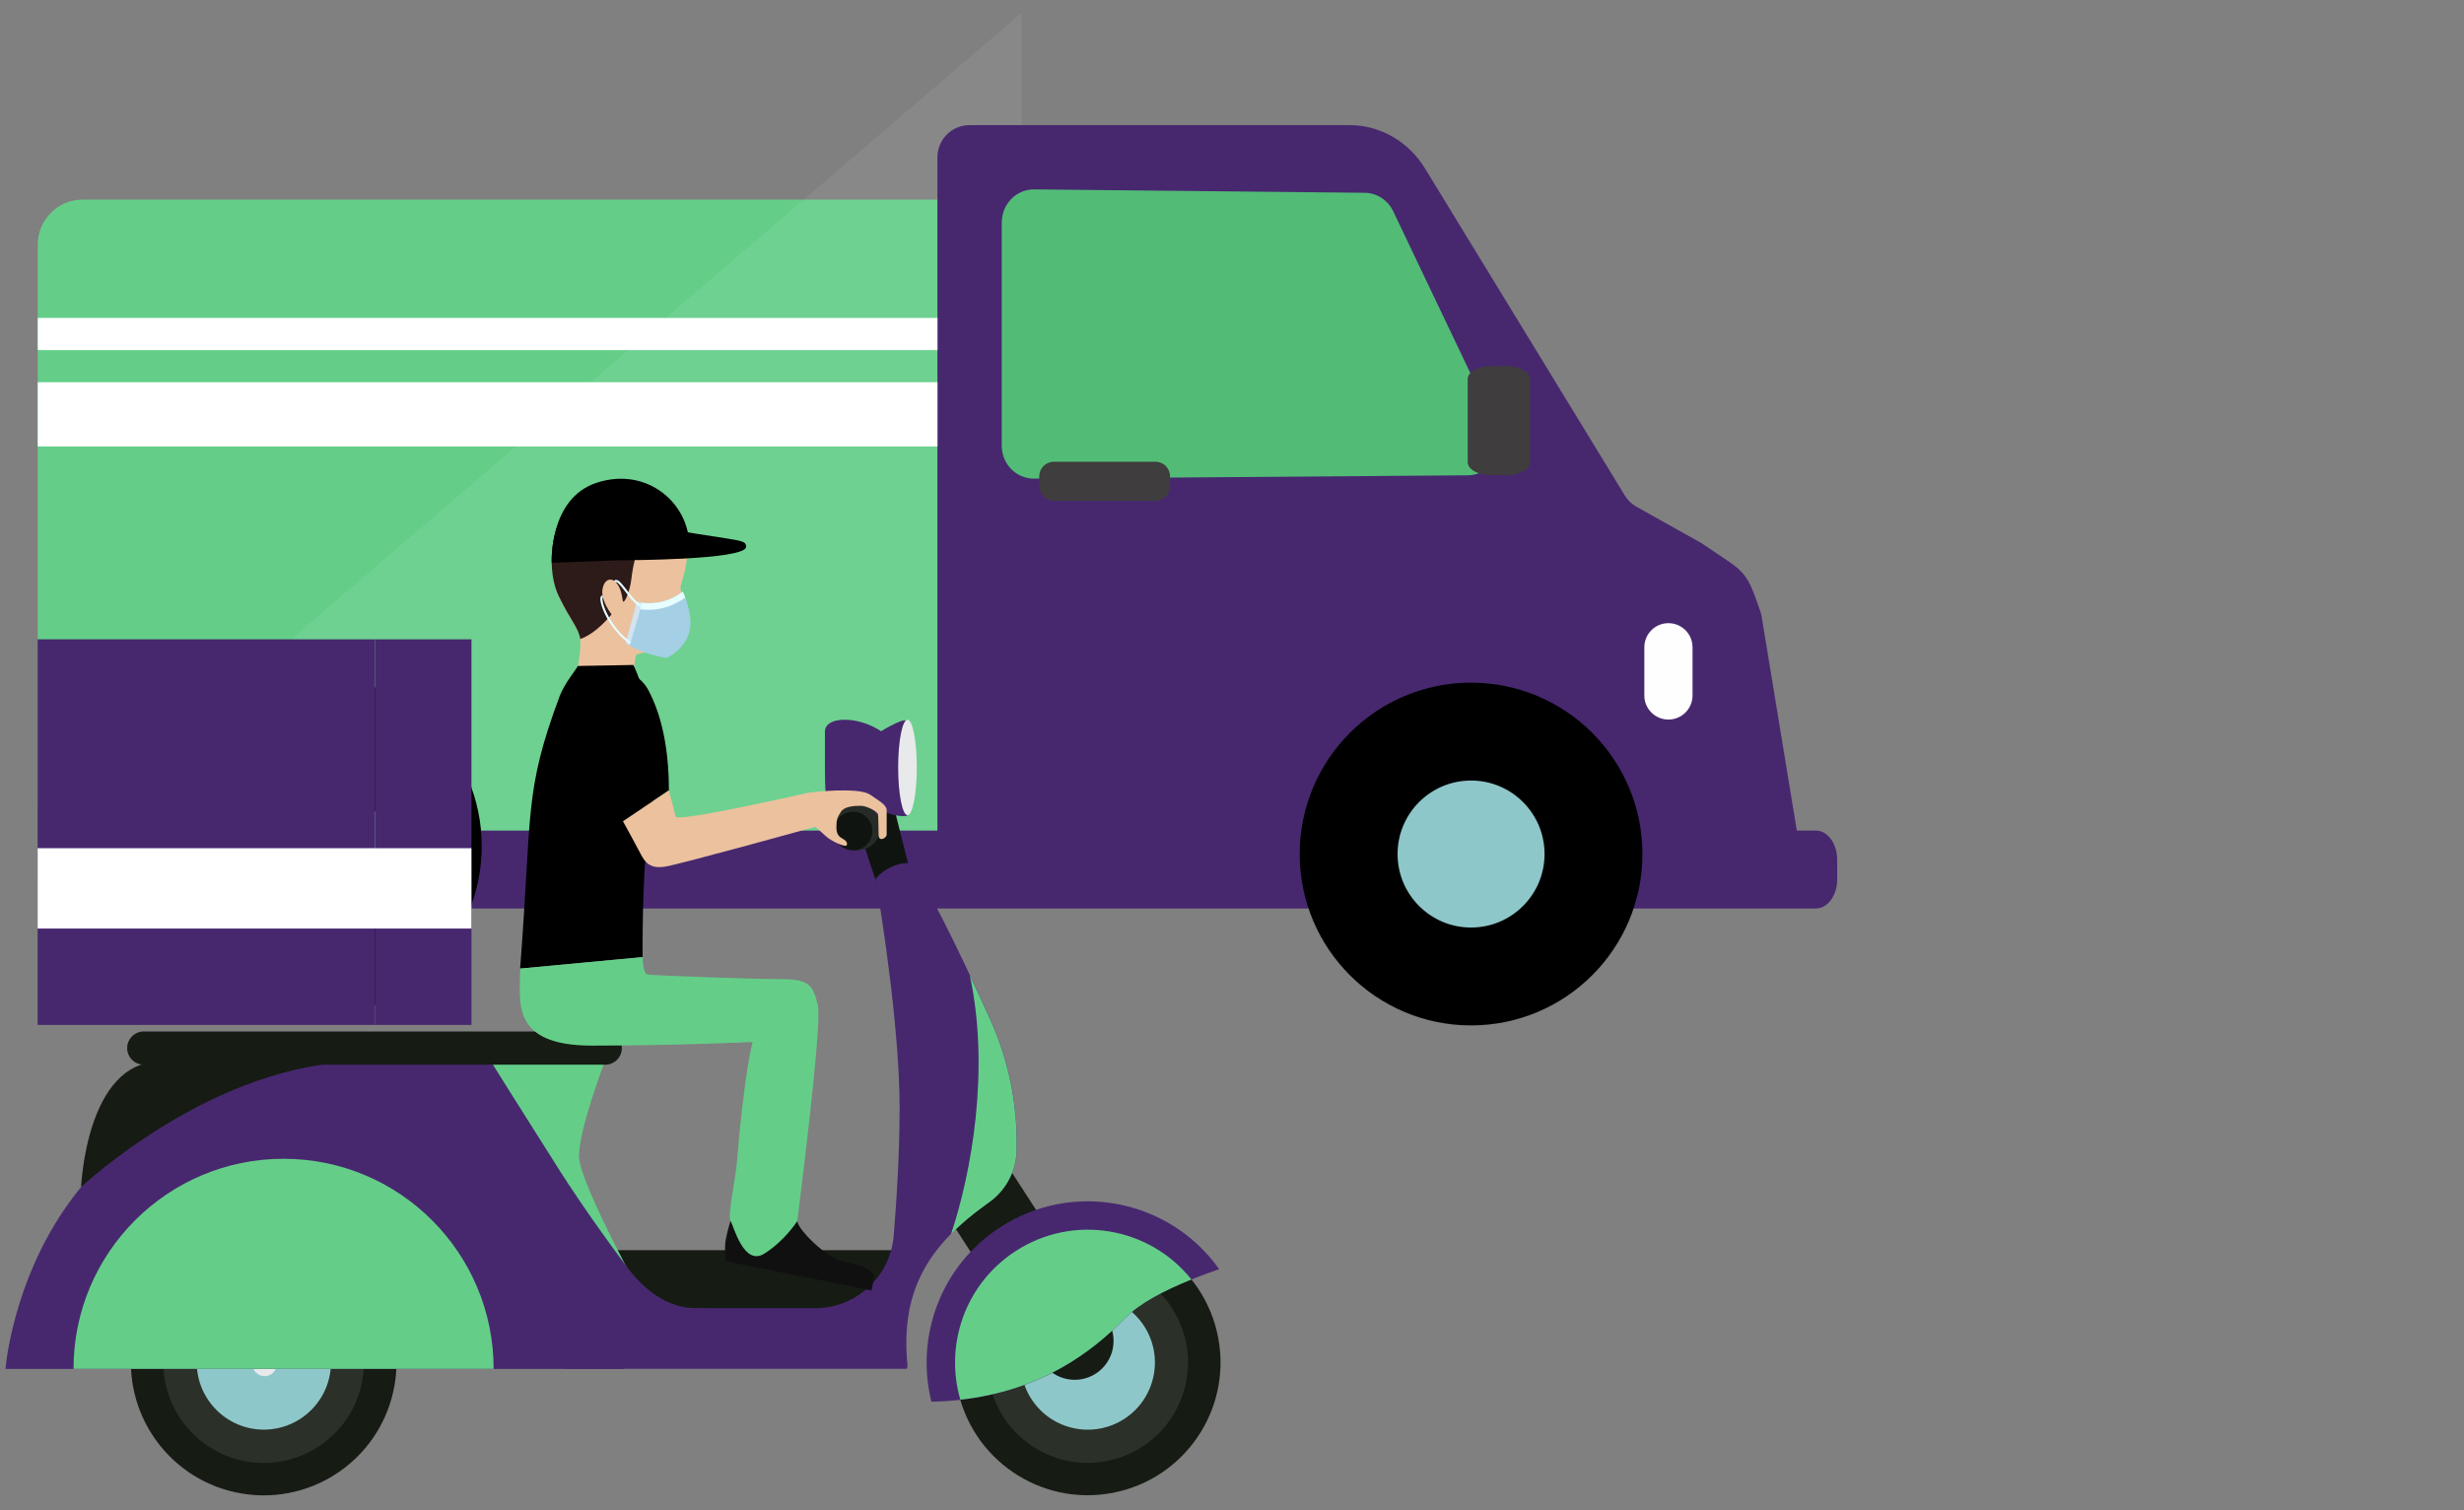 <svg width="155" height="95" viewBox="0 0 155 95" fill="none" xmlns="http://www.w3.org/2000/svg">
<rect x="0" y="0" width="155" height="95" fill="#808080" stroke="none"/>
<path d="M2.375 15.385C2.375 13.822 3.642 12.555 5.205 12.555H63.248C64.811 12.555 66.078 13.822 66.078 15.385V50.397C66.078 51.959 64.811 53.226 63.248 53.226H5.205C3.642 53.226 2.375 51.959 2.375 50.397V15.385Z" fill="#64CE89"/>
<g opacity="0.07">
<path d="M64.268 0.797L15.109 42.968L23.396 54.033H64.268V0.797Z" fill="white"/>
</g>
<path d="M58.969 55.372V9.892C58.969 8.776 59.874 7.871 60.99 7.871H84.909C86.827 7.871 88.612 8.905 89.654 10.614L102.211 31.168C102.391 31.464 102.645 31.709 102.948 31.878L107.036 34.166C109.74 36.04 109.789 35.666 110.737 38.462C110.773 38.565 110.8 38.674 110.818 38.782L113.158 53.019C113.361 54.25 112.411 55.368 111.164 55.368L58.973 55.368C58.971 55.368 58.969 55.37 58.969 55.372Z" fill="#47286F"/>
<path d="M114.23 52.246H3.714C2.975 52.246 2.375 53.065 2.375 54.074V55.318C2.375 56.328 2.975 57.146 3.714 57.146H114.23C114.97 57.146 115.57 56.328 115.57 55.318V54.074C115.57 53.065 114.97 52.246 114.23 52.246Z" fill="#47286F"/>
<path d="M27.224 53.226C27.224 57.479 23.776 60.927 19.523 60.927C15.269 60.927 11.821 57.479 11.821 53.226C11.821 48.972 15.269 45.524 19.523 45.524C23.776 45.524 27.224 48.972 27.224 53.226Z" fill="#8EC7CA" stroke="black" stroke-width="6.158"/>
<path d="M63.016 13.986V28.038C63.016 29.187 63.927 30.114 65.046 30.106L92.343 29.897C93.828 29.885 94.792 28.289 94.137 26.919L87.64 13.289C87.306 12.587 86.61 12.136 85.849 12.127L65.054 11.914C63.935 11.902 63.02 12.833 63.02 13.982L63.016 13.986Z" fill="#52BC77"/>
<path d="M94.783 23.031H93.794C92.984 23.031 92.328 23.396 92.328 23.846V29.077C92.328 29.527 92.984 29.892 93.794 29.892H94.783C95.592 29.892 96.248 29.527 96.248 29.077V23.846C96.248 23.396 95.592 23.031 94.783 23.031Z" fill="#3F3D3E"/>
<path d="M72.681 29.043H66.296C65.787 29.043 65.375 29.455 65.375 29.964V30.582C65.375 31.09 65.787 31.503 66.296 31.503H72.681C73.19 31.503 73.602 31.09 73.602 30.582V29.964C73.602 29.455 73.19 29.043 72.681 29.043Z" fill="#3F3D3E"/>
<path d="M58.972 24.043H2.375V28.086H58.972V24.043Z" fill="white"/>
<path d="M58.972 20H2.375V22.021H58.972V20Z" fill="white"/>
<path d="M100.24 53.722C100.24 57.975 96.792 61.423 92.538 61.423C88.285 61.423 84.837 57.975 84.837 53.722C84.837 49.468 88.285 46.02 92.538 46.02C96.792 46.02 100.24 49.468 100.24 53.722Z" fill="#8EC7CA" stroke="black" stroke-width="6.158"/>
<path d="M106.47 43.747V40.715C106.47 39.878 105.791 39.199 104.954 39.199C104.116 39.199 103.438 39.878 103.438 40.715V43.747C103.438 44.584 104.116 45.263 104.954 45.263C105.791 45.263 106.47 44.584 106.47 43.747Z" fill="#FEFEFE"/>
<path d="M56.441 78.641H36.422V83.473H56.441V78.641Z" fill="#161B13"/>
<path d="M56.109 50.285L57.653 56.413L55.83 57.641L53.406 50.285H56.109Z" fill="#101410"/>
<path d="M69.987 93.907C74.518 93.044 77.493 88.671 76.63 84.139C75.767 79.608 71.394 76.633 66.862 77.496C62.33 78.359 59.356 82.732 60.219 87.264C61.081 91.796 65.455 94.77 69.987 93.907Z" fill="#161B13"/>
<path d="M71.264 91.344C74.377 89.774 75.628 85.978 74.058 82.866C72.489 79.754 68.693 78.503 65.581 80.072C62.468 81.642 61.218 85.437 62.787 88.55C64.357 91.662 68.152 92.913 71.264 91.344Z" fill="#2B3028"/>
<path d="M64.882 88.005C63.614 86.047 64.173 83.432 66.13 82.164C68.088 80.896 70.704 81.454 71.972 83.412C73.239 85.369 72.681 87.985 70.724 89.253C68.766 90.521 66.15 89.962 64.882 88.005Z" fill="#8EC7CA"/>
<path d="M68.935 86.401C70.068 85.668 70.391 84.153 69.657 83.02L63.509 73.535L59.406 76.195L65.554 85.68C66.288 86.812 67.803 87.135 68.935 86.401Z" fill="#161B13"/>
<path d="M24.832 87.053C25.575 82.5 22.485 78.208 17.932 77.465C13.379 76.723 9.086 79.812 8.344 84.365C7.602 88.918 10.691 93.211 15.244 93.954C19.797 94.696 24.09 91.607 24.832 87.053Z" fill="#161B13"/>
<path d="M16.585 92.022C20.071 92.022 22.897 89.196 22.897 85.71C22.897 82.224 20.071 79.398 16.585 79.398C13.099 79.398 10.273 82.224 10.273 85.71C10.273 89.196 13.099 92.022 16.585 92.022Z" fill="#2B3028"/>
<path d="M12.375 85.711C12.375 83.378 14.265 81.488 16.593 81.484C18.926 81.484 20.816 83.374 20.82 85.703C20.82 88.035 18.93 89.925 16.601 89.929C14.269 89.929 12.379 88.039 12.375 85.711Z" fill="#8EC7CA"/>
<path d="M16.645 86.568C17.067 86.568 17.41 86.225 17.41 85.798L17.402 72.82H15.867L15.875 85.798C15.875 86.221 16.218 86.564 16.645 86.564V86.568Z" fill="#E8E9EA"/>
<path d="M58.964 57.215C60.499 60.181 61.659 63.387 62.64 65.6C62.078 65.556 61.894 65.719 61.695 65.396C61.3 64.751 59.953 61.605 59.083 59.946C58.422 58.69 58.521 58.108 58.964 57.215Z" fill="#8EC7CA"/>
<path d="M9.514 66.789H11.647C12.349 67.499 12.249 68.504 11.934 69.771C11.643 70.936 11.109 72.028 10.599 72.897C10.419 72.758 10.32 72.678 10.32 72.678C10.32 72.678 8.812 71.37 8.812 69.409C8.812 67.447 9.518 66.793 9.518 66.793L9.514 66.789Z" fill="#B13A36"/>
<path d="M36.42 72.734C36.42 74.432 40.798 82.291 40.798 82.291C38.76 82.291 32.229 76.075 32.058 74.345C31.886 72.614 29.203 67.503 29.203 67.503L29.426 66.789H38.038C38.038 66.789 36.42 71.031 36.42 72.73V72.734Z" fill="#64CE89"/>
<path d="M29.387 82.33C31.153 83.936 32.533 84.861 33.557 85.392L30.399 85.862C29.57 85.316 28.585 84.558 27.437 83.514C25.986 82.19 24.829 81.165 23.797 80.376L26.688 79.945C27.481 80.607 28.358 81.393 29.387 82.33Z" fill="#C4870C"/>
<path d="M51.891 48.023C51.891 51.002 52.046 53.077 54.053 52.107C56.056 51.137 56.944 50.098 56.944 48.761C56.944 45.236 51.893 44.51 51.893 46.014V48.023H51.891Z" fill="#47286F"/>
<path d="M53.917 53.493C54.729 53.493 55.388 52.835 55.388 52.022C55.388 51.209 54.729 50.551 53.917 50.551C53.104 50.551 52.445 51.209 52.445 52.022C52.445 52.835 53.104 53.493 53.917 53.493Z" fill="#272B27"/>
<path d="M53.661 53.491C54.333 53.491 54.877 52.946 54.877 52.275C54.877 51.603 54.333 51.059 53.661 51.059C52.99 51.059 52.445 51.603 52.445 52.275C52.445 52.946 52.99 53.491 53.661 53.491Z" fill="#101410"/>
<path d="M62.914 77.2C59.178 79.62 57.567 84.085 58.592 88.172C64.688 88.056 68.412 85.341 70.78 82.909C71.976 81.681 74.385 80.629 76.693 79.835C73.567 75.429 67.491 74.229 62.914 77.2Z" fill="#47286F"/>
<path d="M62.02 75.777C62.072 75.741 62.156 75.678 62.267 75.598C63.308 74.84 63.934 73.64 63.958 72.352V72.221C64.014 69.438 63.448 66.679 62.303 64.139C60.96 61.165 59.07 57.158 57.503 54.51C57.503 54.51 57.212 53.988 55.976 54.578C55.661 54.73 55.358 54.969 55.075 55.272C55.501 57.812 56.59 64.781 56.59 69.697C56.59 72.504 56.41 75.406 56.219 77.727C56.004 80.339 53.803 82.336 51.183 82.288H50.864L43.779 82.284C41.929 82.284 40.482 81.1 39.378 79.617C37.101 76.555 35.769 74.517 35.207 73.632C32.576 69.486 30.893 66.786 30.893 66.786H9.518C9.518 66.786 8.812 67.44 8.812 69.402C8.812 71.364 10.32 72.671 10.32 72.671C10.32 72.671 15.499 76.945 19.374 76.945C23.25 76.945 24.908 78.253 29.382 82.328C33.859 86.403 35.869 86.1 35.869 86.1H57.044C57.044 86.1 57.06 86.048 57.092 85.936C56.626 81.351 58.264 78.457 62.016 75.777H62.02Z" fill="#47286F"/>
<path d="M74.949 80.483C72.301 77.17 67.521 76.34 63.889 78.697C60.715 80.754 59.403 84.597 60.412 88.046C65.444 87.488 68.657 85.088 70.782 82.907C71.675 81.99 73.246 81.169 74.949 80.483Z" fill="#64CE89"/>
<path d="M61.008 61.355C62.284 67.272 61.116 73.767 59.828 77.623C60.454 76.989 61.18 76.379 62.013 75.781C62.065 75.745 62.149 75.681 62.26 75.601C63.301 74.844 63.927 73.644 63.951 72.356V72.224C64.007 69.441 63.44 66.682 62.296 64.142C61.905 63.281 61.471 62.328 61.008 61.352V61.355Z" fill="#64CE89"/>
<path d="M20.857 67.938C1.759 67.938 0.344 86.111 0.344 86.111H39.294L20.861 67.942L20.857 67.938Z" fill="#47286F"/>
<path d="M17.838 72.891C10.542 72.891 4.625 78.808 4.625 86.104H31.052C31.052 78.808 25.135 72.891 17.838 72.891Z" fill="#64CE89"/>
<path d="M22.776 66.789C13.454 66.789 5.102 74.668 5.102 74.668C5.102 74.668 5.428 66.789 10.034 66.789H22.776Z" fill="#161B13"/>
<path d="M9.045 64.883H38.075C38.649 64.883 39.119 65.353 39.119 65.927C39.119 66.502 38.649 66.972 38.075 66.972H9.045C8.47 66.972 8 66.502 8 65.927C8 65.353 8.47 64.883 9.045 64.883Z" fill="#161B13"/>
<path d="M57.566 49.018C57.271 45.355 57.686 44.798 55.999 45.669C54.536 46.423 53.906 47.317 53.906 48.414C53.906 51.305 57.084 51.485 57.084 51.276C57.084 50.04 57.606 49.511 57.566 49.018Z" fill="#47286F"/>
<path d="M57.672 48.274C57.672 46.62 57.409 45.273 57.086 45.273C56.763 45.273 56.5 46.614 56.5 48.274C56.5 49.935 56.763 51.275 57.086 51.275C57.409 51.275 57.672 49.935 57.672 48.274Z" fill="#E8E9EA"/>
<path d="M39.807 42.44C39.807 42.44 39.955 41.491 39.99 41.268C40.026 41.045 40.951 40.981 41.434 41.057C41.916 41.133 42.231 40.706 42.275 40.427C42.319 40.148 42.55 38.681 42.55 38.681C42.55 38.681 43.088 38.764 43.2 38.784C43.312 38.8 43.3 38.513 43.14 38.071C42.981 37.628 42.77 37.153 42.813 36.874C42.857 36.595 44.528 32.604 40.935 31.643C37.343 30.682 36.195 32.217 35.688 32.931C35.11 33.745 34.349 35.874 35.154 37.54C35.856 38.992 36.438 39.582 36.498 40.239C36.558 40.901 36.354 41.898 36.354 41.898L39.803 42.44H39.807Z" fill="#ECC19E"/>
<path d="M36.351 41.892C36.263 42.087 35.494 43.012 35.207 43.786C32.942 49.862 33.48 51.058 32.719 60.926L40.422 60.205C40.422 60.205 40.39 55.01 40.725 52.9C41.06 50.791 41.45 47.562 40.98 45.373C40.51 43.184 39.844 41.828 39.844 41.828L36.355 41.892H36.351Z" fill="black"/>
<path d="M50.977 49.846C52.428 49.687 54.218 49.619 54.744 49.994C55.271 50.365 55.777 50.62 55.777 50.975V52.514C55.777 52.701 55.271 53.004 55.271 52.514C55.271 52.023 55.239 51.441 55.239 51.25C55.239 51.059 54.529 50.688 54.154 50.688C53.779 50.688 53.138 50.704 52.902 51.059C52.667 51.413 52.615 51.585 52.615 52.039C52.615 52.494 52.783 52.637 53.038 52.777C53.293 52.916 53.325 53.088 53.241 53.188C53.157 53.287 52.36 52.952 51.989 52.63C51.618 52.306 51.288 52.008 51.288 52.008L50.977 49.843V49.846Z" fill="#ECC19E"/>
<path d="M50.152 76.817C50.187 77.311 51.942 79.129 53.074 79.356C54.206 79.584 55.072 79.951 54.988 80.365C54.904 80.78 54.824 81.175 54.824 81.175L45.666 79.337C45.666 79.337 45.538 78.539 45.666 77.917C45.79 77.291 45.957 76.801 45.957 76.801L50.156 76.817H50.152Z" fill="#101011"/>
<path d="M32.723 60.921C32.723 62.986 32.057 65.773 37.245 65.773C42.432 65.773 47.344 65.546 47.344 65.546C47.344 65.546 46.833 67.3 46.339 73.277C46.267 74.126 45.761 76.471 45.956 76.797C46.152 77.12 46.782 79.668 48.077 78.859C49.373 78.049 50.151 76.813 50.151 76.813C50.151 76.813 51.742 64.445 51.45 63.245C51.159 62.045 50.964 61.591 49.182 61.591C47.4 61.591 41.052 61.363 40.737 61.3C40.422 61.236 40.43 60.203 40.43 60.203L32.727 60.925L32.723 60.921Z" fill="#64CE89"/>
<path d="M35.159 37.532C34.353 35.866 34.748 33.378 35.326 32.565C35.833 31.851 37.344 30.675 40.94 31.636C42.718 32.11 43.053 33.047 43.117 33.605C42.906 34.63 42.726 35.312 40.92 34.1C40.154 33.585 39.8 35.654 39.716 36.424C39.632 37.194 39.23 38.115 39.174 37.776C39.118 37.441 39.074 37.03 38.783 36.675C38.492 36.32 38.013 36.372 37.898 37.082C37.786 37.792 38.472 38.645 38.472 38.645C38.472 38.645 37.523 39.853 36.498 40.196C36.423 39.55 35.848 38.956 35.163 37.532H35.159Z" fill="#2D1B1A"/>
<path d="M43.294 35.08C43.84 32.073 40.946 29.223 37.509 30.375C34.51 31.38 34.706 35.403 34.706 35.403L43.294 35.08Z" fill="black"/>
<path d="M39.882 32.906C46.448 34.102 46.935 33.851 46.935 34.393C46.935 35.239 39.172 35.239 39.172 35.239L39.886 32.906H39.882Z" fill="black"/>
<path d="M42.952 37.211C41.568 38.3 40.073 37.849 40.073 37.849L39.352 40.449C40.4 41.178 41.939 41.382 41.939 41.382C41.939 41.382 43.47 40.7 43.434 39.145C43.41 38.168 42.956 37.207 42.956 37.207L42.952 37.211Z" fill="#A5CFE5"/>
<path d="M39.953 38.267L40.069 37.849C40.069 37.849 41.564 38.299 42.947 37.211C42.947 37.211 43.019 37.35 43.107 37.582C41.707 38.63 40.232 38.339 39.953 38.272V38.267Z" fill="#E6FEFF"/>
<path d="M40.404 37.911L39.615 40.611C39.527 40.559 39.439 40.507 39.352 40.447L40.073 37.848C40.073 37.848 40.197 37.883 40.404 37.911Z" fill="#D3E3EF"/>
<path d="M40.387 38.184L40.403 38.053C40.124 38.017 39.749 37.534 39.45 37.144C39.131 36.733 38.928 36.478 38.761 36.478C38.705 36.47 38.661 36.502 38.625 36.546L38.729 36.629C38.729 36.629 38.753 36.613 38.757 36.613C38.872 36.613 39.123 36.94 39.343 37.227C39.674 37.658 40.048 38.144 40.383 38.188L40.387 38.184Z" fill="#E6FEFF"/>
<path d="M39.616 40.499L39.692 40.392C38.428 39.515 37.83 37.96 37.906 37.617C37.91 37.597 37.918 37.581 37.926 37.577L37.902 37.445C37.866 37.453 37.798 37.477 37.774 37.585C37.683 37.995 38.321 39.598 39.616 40.499Z" fill="#E6FEFF"/>
<path d="M40.814 43.459C39.79 41.502 36.971 41.876 36.971 44.966C36.971 47.355 36.819 48.718 39.191 51.661L42.078 49.719C42.078 46.733 41.484 44.739 40.81 43.459H40.814Z" fill="black"/>
<path d="M41.823 54.519C42.792 54.364 51.348 51.991 51.348 51.991L50.985 49.834C50.985 49.834 42.549 51.76 42.497 51.365C42.477 51.23 42.313 50.588 42.074 49.719L39.188 51.66C39.522 52.263 39.889 52.94 40.3 53.714C40.559 54.2 40.854 54.671 41.823 54.515V54.519Z" fill="#ECC19E"/>
<path d="M23.591 40.215H2.367V64.471H23.591V40.215Z" fill="#47286F"/>
<path d="M29.658 40.215H23.594V64.471H29.658V40.215Z" fill="#47286F"/>
<path d="M29.655 53.355H2.367V58.409H29.655V53.355Z" fill="white"/>
</svg>
